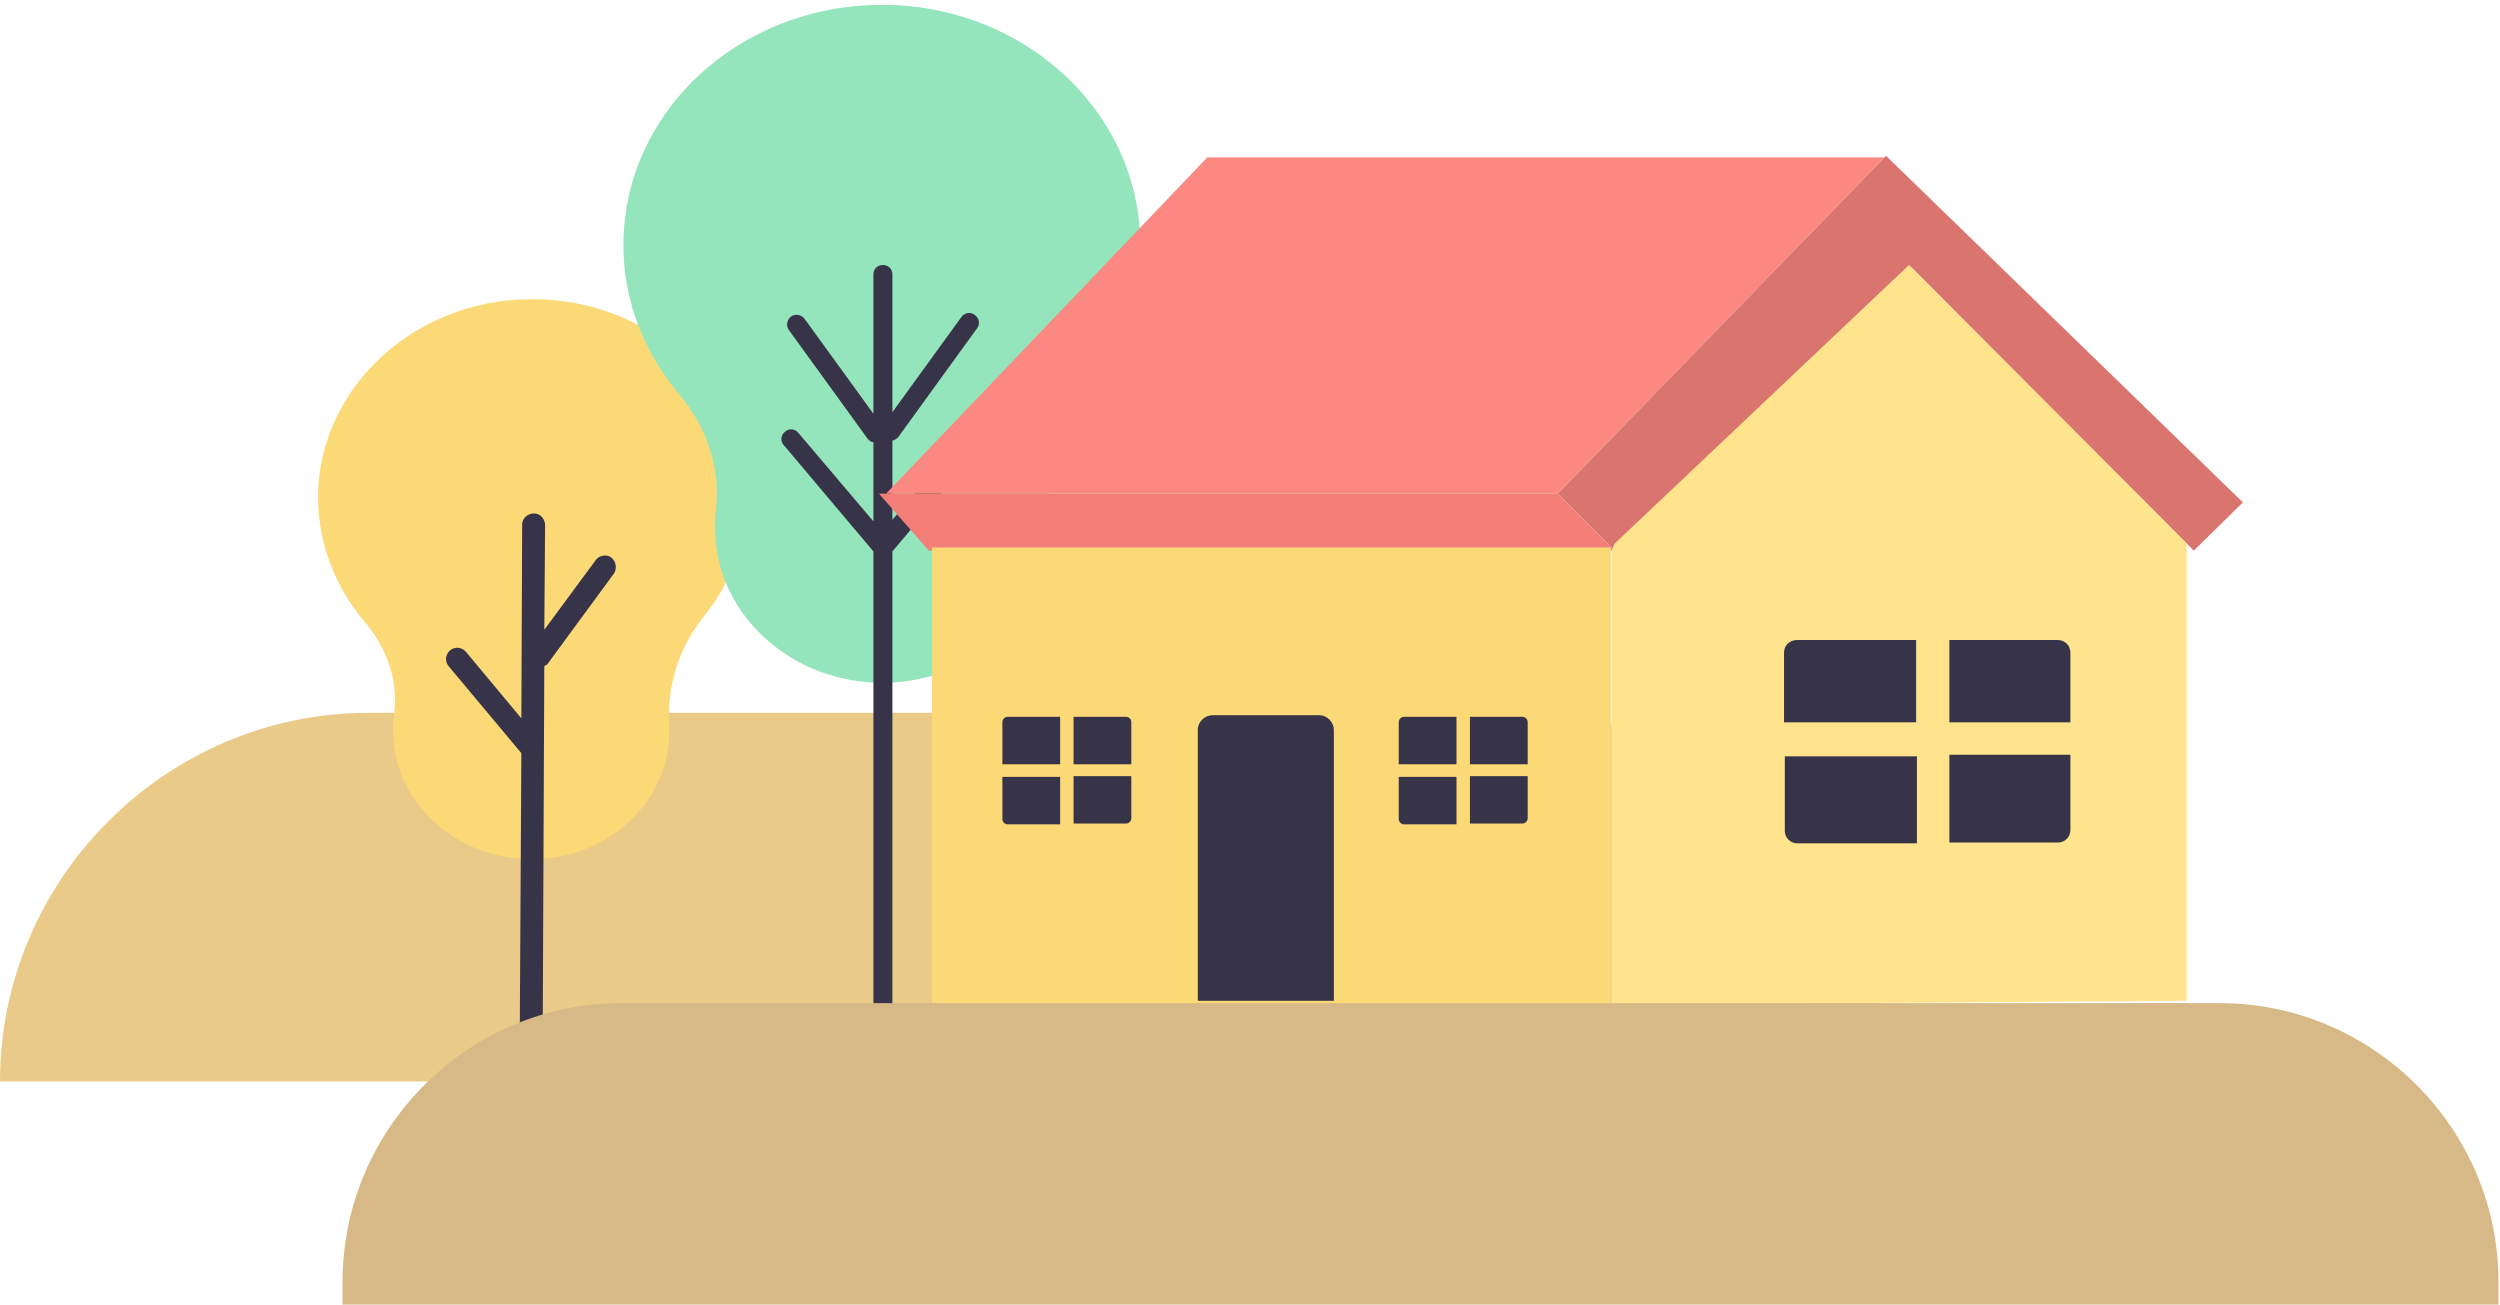 <svg width="316" height="165" viewBox="0 0 316 165" fill="none" xmlns="http://www.w3.org/2000/svg">
<path d="M228.8 136.7H0C0 111.1 21 90.1 46.6 90.1H192C217.6 90.1 238.6 111.1 238.6 136.7H228.8Z" fill="#EACA89"/>
<path d="M49.8 90.4C49.7 91.2 49.6 91.999 49.7 92.799C49.9 101.6 57.9 108.7 67.4 108.6C76.9 108.5 84.6 101.3 84.6 92.499C84.6 92.2 84.6 91.799 84.6 91.499C84.3 86.7 85.8 81.9 88.9 77.999C92.9 73.1 95 66.799 94.1 59.999C92.7 48.499 82.9 39.3 70.5 37.999C54.2 36.2 40.3 47.999 40.2 62.8C40.2 68.7 42.4 74.2 46 78.499C48.9 81.799 50.4 86.1 49.8 90.4Z" fill="#FCD977"/>
<path d="M77.3 70.499C76.7 69.999 75.7 70.199 75.3 70.799L68.8 79.599L68.9 66.399C68.9 65.599 68.3 64.899 67.5 64.899C66.7 64.899 66 65.499 66 66.299L65.9 90.799L58.9 82.399C58.4 81.799 57.5 81.699 56.9 82.199C56.3 82.699 56.2 83.599 56.7 84.199L65.9 95.199L65.7 130.199C65.7 130.999 66.3 131.699 67.1 131.699C67.9 131.699 68.6 131.099 68.6 130.299L68.8 84.199C69 84.099 69.2 83.999 69.3 83.799L77.6 72.499C78 71.899 77.9 70.999 77.3 70.499Z" fill="#373449"/>
<path d="M90.5 64.4C90.4 65.4 90.3 66.299 90.4 67.299C90.7 77.999 100.4 86.499 111.9 86.299C123.4 86.1 132.6 77.4 132.6 66.7C132.6 66.299 132.6 65.9 132.6 65.4C132.2 59.499 134 53.8 137.7 49.099C142.5 43.099 145 35.499 143.9 27.299C142.1 13.399 130.2 2.4 115.2 0.8C95.5 -1.2 78.8 12.999 78.8 31C78.8 38.2 81.5 44.7 85.9 49.9C89.4 54.099 91.1 59.2 90.5 64.4Z" fill="#94E5BB"/>
<path d="M124 54.4C123.5 53.999 122.7 53.999 122.3 54.499L112.8 65.7V55.7C113.1 55.599 113.3 55.499 113.5 55.3L123.5 41.499C123.9 40.999 123.8 40.2 123.2 39.8C122.7 39.4 121.9 39.499 121.5 40.099L112.8 52.099V34.7C112.8 33.999 112.3 33.499 111.6 33.499C110.9 33.499 110.4 33.999 110.4 34.7V52.3L101.7 40.3C101.3 39.8 100.6 39.599 100 39.999C99.5 40.4 99.3 41.099 99.7 41.7L109.7 55.499C109.9 55.7 110.1 55.9 110.4 55.9V65.9L100.9 54.7C100.5 54.2 99.7 54.099 99.2 54.599C98.7 54.999 98.6 55.8 99.1 56.3L110.4 69.7V130.9C110.4 131.6 110.9 132.1 111.6 132.1C112.3 132.1 112.8 131.6 112.8 130.9V69.7L124.1 56.3C124.5 55.599 124.5 54.8 124 54.4Z" fill="#373449"/>
<path d="M238.2 19.899H152.6L112 62.399H196.9L238.2 19.899Z" fill="#FB8982"/>
<path d="M238.4 19.7L238.2 19.899L196.9 62.4L204.1 69.6L241.6 33.8L277.3 69.6L283.5 63.499L238.4 19.7Z" fill="#DA746E"/>
<path d="M112 62.399H111.1L117.4 69.599H204.1L196.9 62.399H112Z" fill="#F27E77"/>
<path d="M241.3 33.499L204.1 68.7L203.7 69.6V127L276.4 126.5V69.2V68.7L241.3 33.499Z" fill="#FFE48D"/>
<path d="M242.2 80.9H227.1C226.2 80.9 225.5 81.6 225.5 82.499V91.299H242.2V80.9Z" fill="#373449"/>
<path d="M225.6 95.499V105C225.6 105.9 226.3 106.6 227.2 106.6H242.3V95.6H225.6V95.499Z" fill="#373449"/>
<path d="M261.7 91.299V82.499C261.7 81.6 261 80.9 260.1 80.9H246.4V91.299H261.7V91.299Z" fill="#373449"/>
<path d="M246.4 106.5H260.1C261 106.5 261.7 105.8 261.7 104.9V95.4H246.4V106.5V106.5Z" fill="#373449"/>
<path d="M203.6 69.2H117.8V126.999H203.6V69.2Z" fill="#FCD977"/>
<path d="M168.6 126.499H151.4V92.299C151.4 91.199 152.3 90.399 153.3 90.399H166.7C167.8 90.399 168.6 91.299 168.6 92.299V126.499V126.499Z" fill="#373449"/>
<path d="M193.1 96.6V91.299C193.1 90.9 192.8 90.6 192.4 90.6H185.8V96.6H193.1Z" fill="#373449"/>
<path d="M184.1 90.6H177.5C177.1 90.6 176.8 90.9 176.8 91.299V96.6H184.1V90.6V90.6Z" fill="#373449"/>
<path d="M176.8 98.2V103.499C176.8 103.899 177.1 104.199 177.5 104.199H184.1V98.2H176.8Z" fill="#373449"/>
<path d="M185.8 104.099H192.4C192.8 104.099 193.1 103.799 193.1 103.399V98.1H185.8V104.099V104.099Z" fill="#373449"/>
<path d="M143 96.6V91.299C143 90.9 142.7 90.6 142.3 90.6H135.7V96.6H143Z" fill="#373449"/>
<path d="M135.7 104.099H142.3C142.7 104.099 143 103.799 143 103.399V98.1H135.7V104.099V104.099Z" fill="#373449"/>
<path d="M134 90.6H127.4C127 90.6 126.7 90.9 126.7 91.299V96.6H134V90.6Z" fill="#373449"/>
<path d="M126.7 98.2V103.499C126.7 103.899 127 104.199 127.4 104.199H134V98.2H126.7Z" fill="#373449"/>
<path d="M315.7 164.9H43.3V162C43.3 142.7 59.1 126.8 78.5 126.8H280.6C299.9 126.8 315.8 142.6 315.8 162V164.9H315.7Z" fill="#D6B986"/>
</svg>
